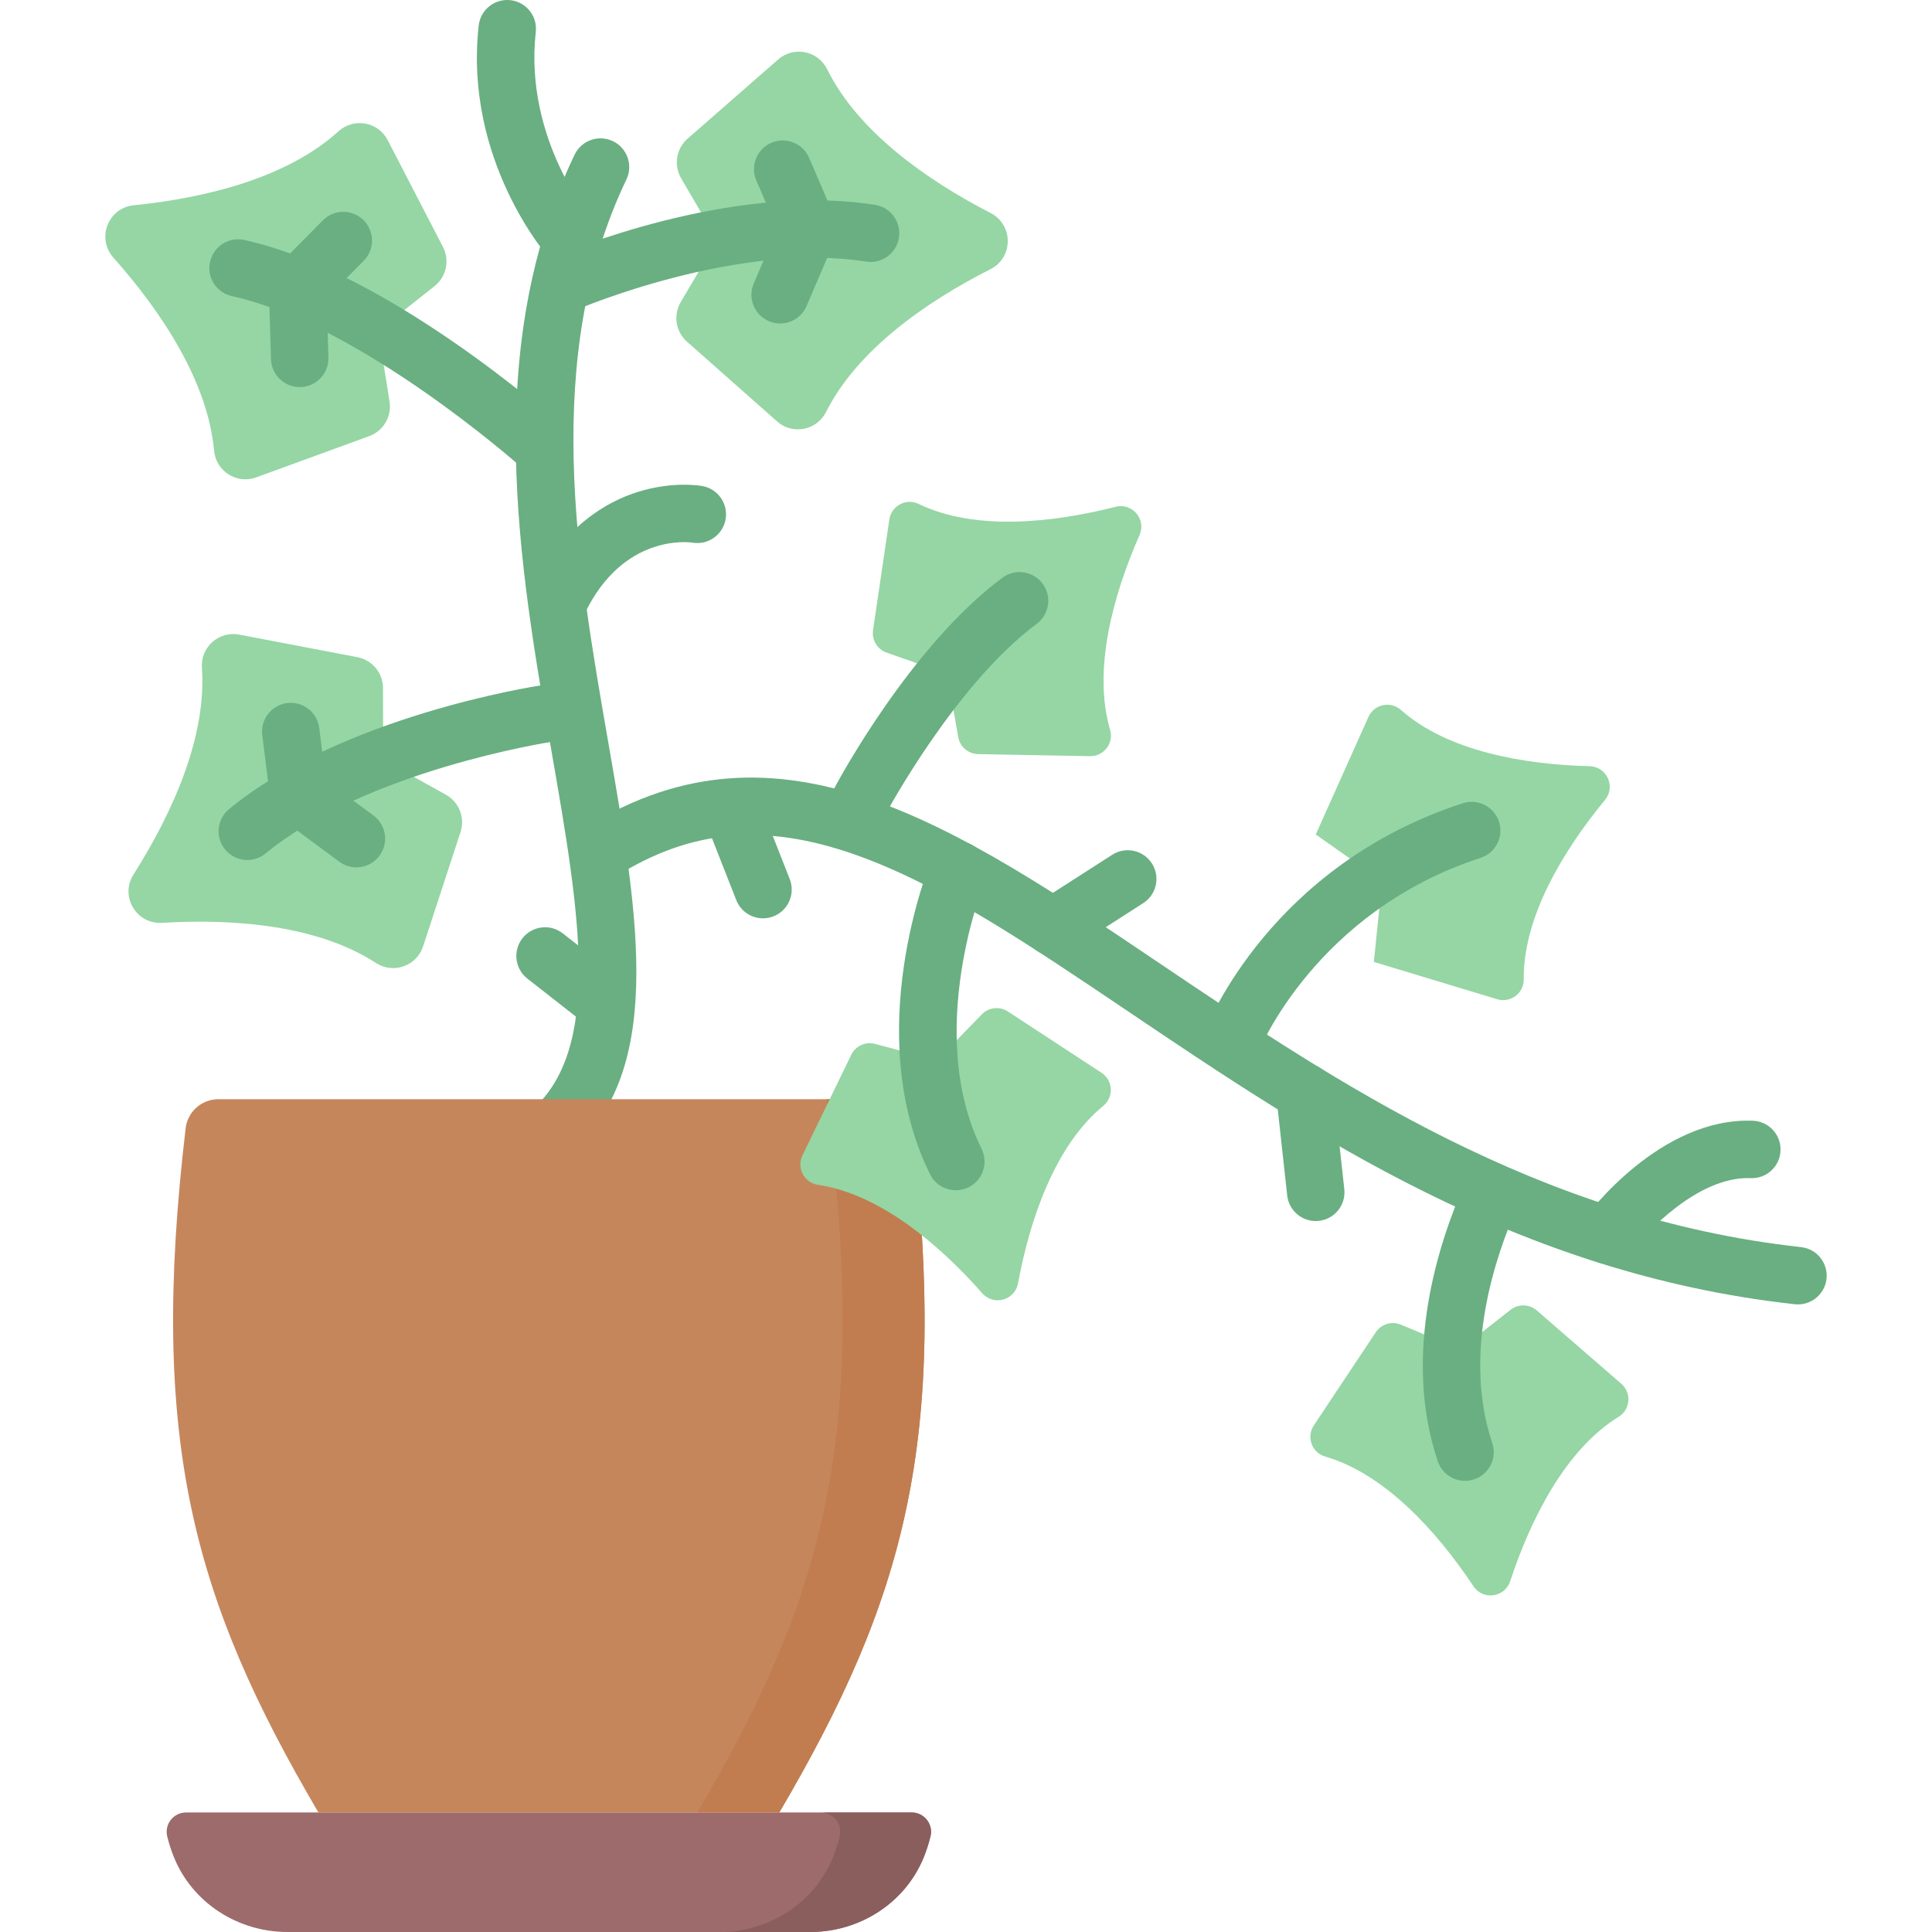 <svg id="Capa_1" enable-background="new 0 0 512 512" height="512" viewBox="0 0 512 512" width="512" xmlns="http://www.w3.org/2000/svg"><g><g><path d="m144.929 308.415c-2.204 0-4.391-.953-5.896-2.793-2.661-3.254-2.18-8.05 1.073-10.711 19.883-16.261 13.495-53.007 6.098-95.556-8.71-50.094-18.581-106.872 6.072-158.365 1.814-3.793 6.358-5.394 10.152-3.579 3.792 1.816 5.394 6.361 3.579 10.152-22.552 47.105-13.124 101.337-4.805 149.185 8.214 47.25 15.308 88.057-11.459 109.948-1.413 1.156-3.119 1.719-4.814 1.719z" fill="#69af81"/></g><path d="m46.137 492.289c-.732-1.787-1.339-3.661-1.82-5.618-.793-3.227 1.656-6.349 4.979-6.349h192.312c3.323 0 5.772 3.122 4.979 6.349-.481 1.957-1.088 3.831-1.82 5.618-4.946 12.066-16.98 19.711-30.021 19.711h-138.588c-13.041 0-25.075-7.645-30.021-19.711z" fill="#9d6b6b"/><path d="m241.608 480.322h-24.06c3.323 0 5.772 3.122 4.979 6.349-.481 1.957-1.088 3.831-1.82 5.618-4.946 12.066-16.98 19.711-30.021 19.711h24.06c13.041 0 25.075-7.644 30.021-19.711.732-1.787 1.339-3.661 1.82-5.618.793-3.227-1.656-6.349-4.979-6.349z" fill="#8b5e5e"/><path d="m84.378 480.322c-33.216-56.561-44.944-98.454-35.182-181.324.517-4.392 4.255-7.697 8.677-7.697h175.158c4.422 0 8.16 3.305 8.677 7.697 9.762 82.871-1.966 124.764-35.182 181.324z" fill="#c6865c"/><path d="m233.031 291.301h-14.01c11.41 88.026 0 130.736-34.229 189.021h21.734c33.216-56.561 44.944-98.454 35.182-181.324-.517-4.392-4.255-7.697-8.677-7.697z" fill="#c17d4f"/><path d="m30.045 68.267c12.934 14.541 25.047 33.016 26.682 51.13.494 5.469 6.013 8.995 11.172 7.112l29.956-10.932c3.756-1.371 6.013-5.212 5.382-9.161l-3.002-18.783 14.92-11.799c3.136-2.48 4.074-6.836 2.236-10.387l-14.659-28.319c-2.525-4.877-8.974-6.016-13.038-2.323-13.461 12.233-34.882 17.64-54.244 19.594-6.802.687-9.948 8.76-5.405 13.868z" fill="#95d6a4"/><g><path d="m143.033 125.577c-1.804 0-3.612-.636-5.064-1.931-.422-.377-42.604-37.728-76.509-45.178-4.106-.902-6.703-4.962-5.801-9.067.902-4.106 4.964-6.704 9.067-5.801 37.819 8.31 81.535 47.044 83.378 48.689 3.136 2.799 3.408 7.609.611 10.744-1.503 1.684-3.588 2.544-5.682 2.544z" fill="#69af81"/></g><g><path d="m79.425 102.58c-4.099 0-7.481-3.26-7.605-7.384l-.568-18.967c-.061-2.082.731-4.098 2.196-5.58l12.114-12.252c2.955-2.989 7.774-3.016 10.764-.06 2.989 2.955 3.016 7.775.06 10.764l-9.821 9.933.471 15.707c.126 4.202-3.179 7.711-7.381 7.836-.076.002-.154.003-.23.003z" fill="#69af81"/></g><g><path d="m262.477 71.338c-17.359 8.798-35.394 21.557-43.545 37.816-2.461 4.909-8.888 6.17-13 2.53l-23.876-21.138c-2.994-2.651-3.688-7.052-1.656-10.495l9.668-16.381-9.566-16.441c-2.011-3.456-1.289-7.853 1.721-10.485l24.007-20.988c4.134-3.615 10.553-2.314 12.984 2.611 8.049 16.309 26.004 29.182 43.308 38.088 6.08 3.128 6.053 11.793-.045 14.883z" fill="#95d6a4"/><g><path d="m150.041 82.605c-2.945 0-5.748-1.718-6.991-4.592-1.668-3.857.103-8.335 3.959-10.005 1.878-.814 46.453-19.855 84.9-13.71 4.152.663 6.979 4.566 6.316 8.717-.663 4.152-4.563 6.976-8.717 6.316-34.033-5.433-76.034 12.467-76.454 12.648-.982.425-2.006.626-3.013.626z" fill="#69af81"/></g><g><path d="m206.743 85.724c-1 0-2.016-.198-2.993-.616-3.864-1.656-5.655-6.13-4-9.994l6.187-14.445-5.504-12.838c-1.656-3.863.133-8.338 3.997-9.995 3.862-1.658 8.338.134 9.995 3.997l6.79 15.836c.821 1.914.821 4.081.001 5.996l-7.472 17.443c-1.237 2.887-4.047 4.616-7.001 4.616z" fill="#69af81"/></g></g><g><path d="m301.987 141.796c-7.025 15.964-12.45 35.804-7.797 51.619 1.038 3.529-1.665 7.044-5.342 6.977l-29.634-.544c-2.616-.048-4.83-1.944-5.281-4.521l-2.928-16.749-16.043-5.631c-2.469-.866-3.976-3.361-3.595-5.95l4.315-29.323c.535-3.639 4.446-5.73 7.757-4.128 14.84 7.179 35.3 5.075 52.199.759 4.421-1.13 8.187 3.314 6.349 7.491z" fill="#95d6a4"/><g><path d="m227.964 219.798c-1.204 0-2.426-.286-3.565-.892-3.711-1.972-5.122-6.577-3.151-10.289.807-1.519 20.045-37.43 44.407-55.512 3.374-2.505 8.143-1.801 10.648 1.576 2.505 3.376 1.8 8.143-1.576 10.648-21.578 16.016-39.854 50.088-40.036 50.43-1.367 2.572-4.002 4.039-6.727 4.039z" fill="#69af81"/></g></g><g><path d="m425.344 211.99c-11.101 13.452-21.717 31.069-21.54 47.554.04 3.678-3.517 6.326-7.038 5.261l-32.682-9.886 2.196-21.396-17.593-12.373 13.969-31.156c1.505-3.356 5.836-4.305 8.587-1.863 12.329 10.944 32.59 14.483 50.026 14.924 4.563.114 6.98 5.415 4.075 8.935z" fill="#95d6a4"/><g><path d="m326.469 283.491c-.921 0-1.857-.168-2.767-.524-3.905-1.53-5.841-5.92-4.324-9.831.691-1.779 17.494-43.758 68.28-60.268 3.993-1.295 8.291.888 9.592 4.886 1.299 3.998-.888 8.292-4.886 9.592-43.688 14.201-58.656 50.951-58.802 51.32-1.184 2.992-4.057 4.825-7.093 4.825z" fill="#69af81"/></g></g><g><path d="m269.781 340.114c3.178-17.149 9.86-36.602 22.607-47.056 2.844-2.333 2.589-6.759-.489-8.773l-24.801-16.229c-2.189-1.432-5.087-1.112-6.91.765l-11.847 12.196-16.43-4.375c-2.528-.673-5.179.541-6.321 2.894l-12.937 26.666c-1.606 3.309.45 7.238 4.089 7.778 16.307 2.418 32.035 15.672 43.574 28.751 3.019 3.424 8.633 1.871 9.465-2.617z" fill="#95d6a4"/><g><path d="m253.309 315.434c-2.804 0-5.501-1.555-6.829-4.239-18.378-37.151-.35-81.648.427-83.524 1.608-3.884 6.058-5.731 9.944-4.122 3.881 1.607 5.726 6.052 4.126 9.934-.163.397-16.133 40.073-.851 70.963 1.863 3.767.32 8.333-3.448 10.197-1.084.536-2.235.791-3.369.791z" fill="#69af81"/></g></g><g><path d="m400.212 419.045c5.462-16.564 14.706-34.938 28.747-43.577 3.133-1.928 3.477-6.348.698-8.759l-22.386-19.425c-1.976-1.715-4.89-1.788-6.95-.174l-13.384 10.487-15.69-6.551c-2.414-1.008-5.204-.163-6.653 2.016l-16.415 24.678c-2.037 3.063-.53 7.233 3.002 8.258 15.832 4.595 29.629 19.85 39.298 34.366 2.531 3.797 8.304 3.015 9.733-1.319z" fill="#95d6a4"/><g><path d="m388.24 392.437c-3.18 0-6.146-2.008-7.214-5.189-9.577-28.504.36-58.316 7.136-73.549 1.708-3.841 6.209-5.568 10.048-3.861 3.841 1.709 5.57 6.207 3.861 10.048-5.876 13.211-14.548 38.899-6.614 62.514 1.339 3.985-.806 8.3-4.791 9.639-.805.27-1.622.398-2.426.398z" fill="#69af81"/></g></g><g><path d="m42.938 244.562c19.425-1.179 41.436.72 56.685 10.633 4.604 2.993 10.788.834 12.497-4.385l9.924-30.305c1.244-3.8-.38-7.949-3.874-9.894l-16.62-9.251-.052-19.021c-.011-3.999-2.855-7.428-6.783-8.178l-31.322-5.982c-5.394-1.03-10.276 3.336-9.885 8.813 1.294 18.142-7.696 38.322-18.129 54.75-3.666 5.77.735 13.234 7.559 12.82z" fill="#95d6a4"/><g><path d="m65.545 227.905c-2.198 0-4.379-.947-5.883-2.778-2.67-3.247-2.202-8.044 1.046-10.713 29.993-24.659 80.935-32.533 83.089-32.856 4.157-.62 8.033 2.241 8.656 6.398.623 4.156-2.239 8.031-6.394 8.656-.487.073-48.968 7.597-75.684 29.56-1.417 1.165-3.129 1.733-4.83 1.733z" fill="#69af81"/></g><g><path d="m94.447 229.859c-1.572 0-3.157-.485-4.517-1.491l-15.261-11.278c-1.676-1.238-2.77-3.108-3.029-5.174l-2.142-17.096c-.523-4.171 2.435-7.976 6.606-8.499 4.163-.528 7.976 2.434 8.499 6.606l1.736 13.86 12.637 9.339c3.382 2.498 4.096 7.264 1.598 10.644-1.493 2.021-3.795 3.089-6.127 3.089z" fill="#69af81"/></g></g><g><path d="m476.484 345.681c-.278 0-.56-.016-.842-.047-73.544-8.096-128.266-44.977-176.546-77.517-26.946-18.16-50.217-33.844-72.682-41.7-23.799-8.322-43.185-6.588-62.861 5.619-3.573 2.215-8.265 1.118-10.481-2.455-2.216-3.572-1.117-8.265 2.455-10.481 51.068-31.684 97.877-.137 152.077 36.393 46.822 31.557 99.891 67.323 169.704 75.009 4.178.46 7.193 4.22 6.733 8.398-.43 3.897-3.728 6.781-7.557 6.781z" fill="#69af81"/></g><g><path d="m148.126 166.829c-1.109 0-2.236-.244-3.302-.758-3.786-1.828-5.374-6.378-3.547-10.164 7.935-16.44 19.508-22.976 27.821-25.565 9.035-2.814 16.222-1.677 17.013-1.538 4.14.727 6.906 4.674 6.178 8.815-.723 4.118-4.631 6.881-8.748 6.189-.899-.131-18.341-2.445-28.553 18.716-1.314 2.72-4.032 4.305-6.862 4.305z" fill="#69af81"/></g><g><path d="m426.104 334.969c-1.566 0-3.146-.482-4.503-1.481-3.381-2.49-4.112-7.239-1.629-10.624.805-1.095 19.968-26.839 44.585-25.856 4.2.168 7.47 3.71 7.301 7.91-.169 4.199-3.666 7.461-7.91 7.301-.252-.01-.504-.015-.755-.015-13.433 0-26.85 14.125-30.954 19.675-1.494 2.02-3.8 3.09-6.135 3.09z" fill="#69af81"/></g><g><path d="m160.081 273.201c-1.642 0-3.295-.528-4.688-1.618l-15.638-12.245c-3.309-2.592-3.892-7.376-1.3-10.686 2.593-3.31 7.375-3.891 10.686-1.3l15.638 12.245c3.309 2.592 3.892 7.376 1.3 10.686-1.501 1.916-3.738 2.918-5.998 2.918z" fill="#69af81"/></g><g><path d="m279.048 253.266c-2.505 0-4.958-1.236-6.412-3.501-2.271-3.538-1.244-8.247 2.293-10.517l19.818-12.721c3.538-2.272 8.246-1.243 10.517 2.293 2.271 3.538 1.244 8.247-2.293 10.517l-19.818 12.721c-1.273.817-2.698 1.208-4.105 1.208z" fill="#69af81"/></g><g><path d="m202.206 243.366c-3.039 0-5.909-1.832-7.086-4.831l-8.46-21.54c-1.537-3.913.389-8.331 4.301-9.867 3.914-1.537 8.331.389 9.867 4.301l8.46 21.54c1.537 3.913-.389 8.331-4.301 9.867-.914.359-1.855.53-2.781.53z" fill="#69af81"/></g><g><path d="m151.538 71.355c-2.097 0-4.183-.863-5.685-2.557-.939-1.059-22.956-26.356-18.994-62.027.464-4.177 4.221-7.188 8.405-6.724 4.177.464 7.188 4.227 6.724 8.405-3.197 28.785 15.086 50.054 15.272 50.266 2.762 3.156 2.459 7.961-.689 10.733-1.448 1.276-3.245 1.904-5.033 1.904z" fill="#69af81"/></g><g><path d="m348.678 323.591c-3.833 0-7.13-2.886-7.557-6.783l-2.909-26.535c-.458-4.178 2.558-7.938 6.736-8.395 4.183-.46 7.938 2.558 8.395 6.736l2.909 26.535c.458 4.178-2.558 7.938-6.736 8.395-.281.031-.562.047-.838.047z" fill="#69af81"/></g></g></svg>
